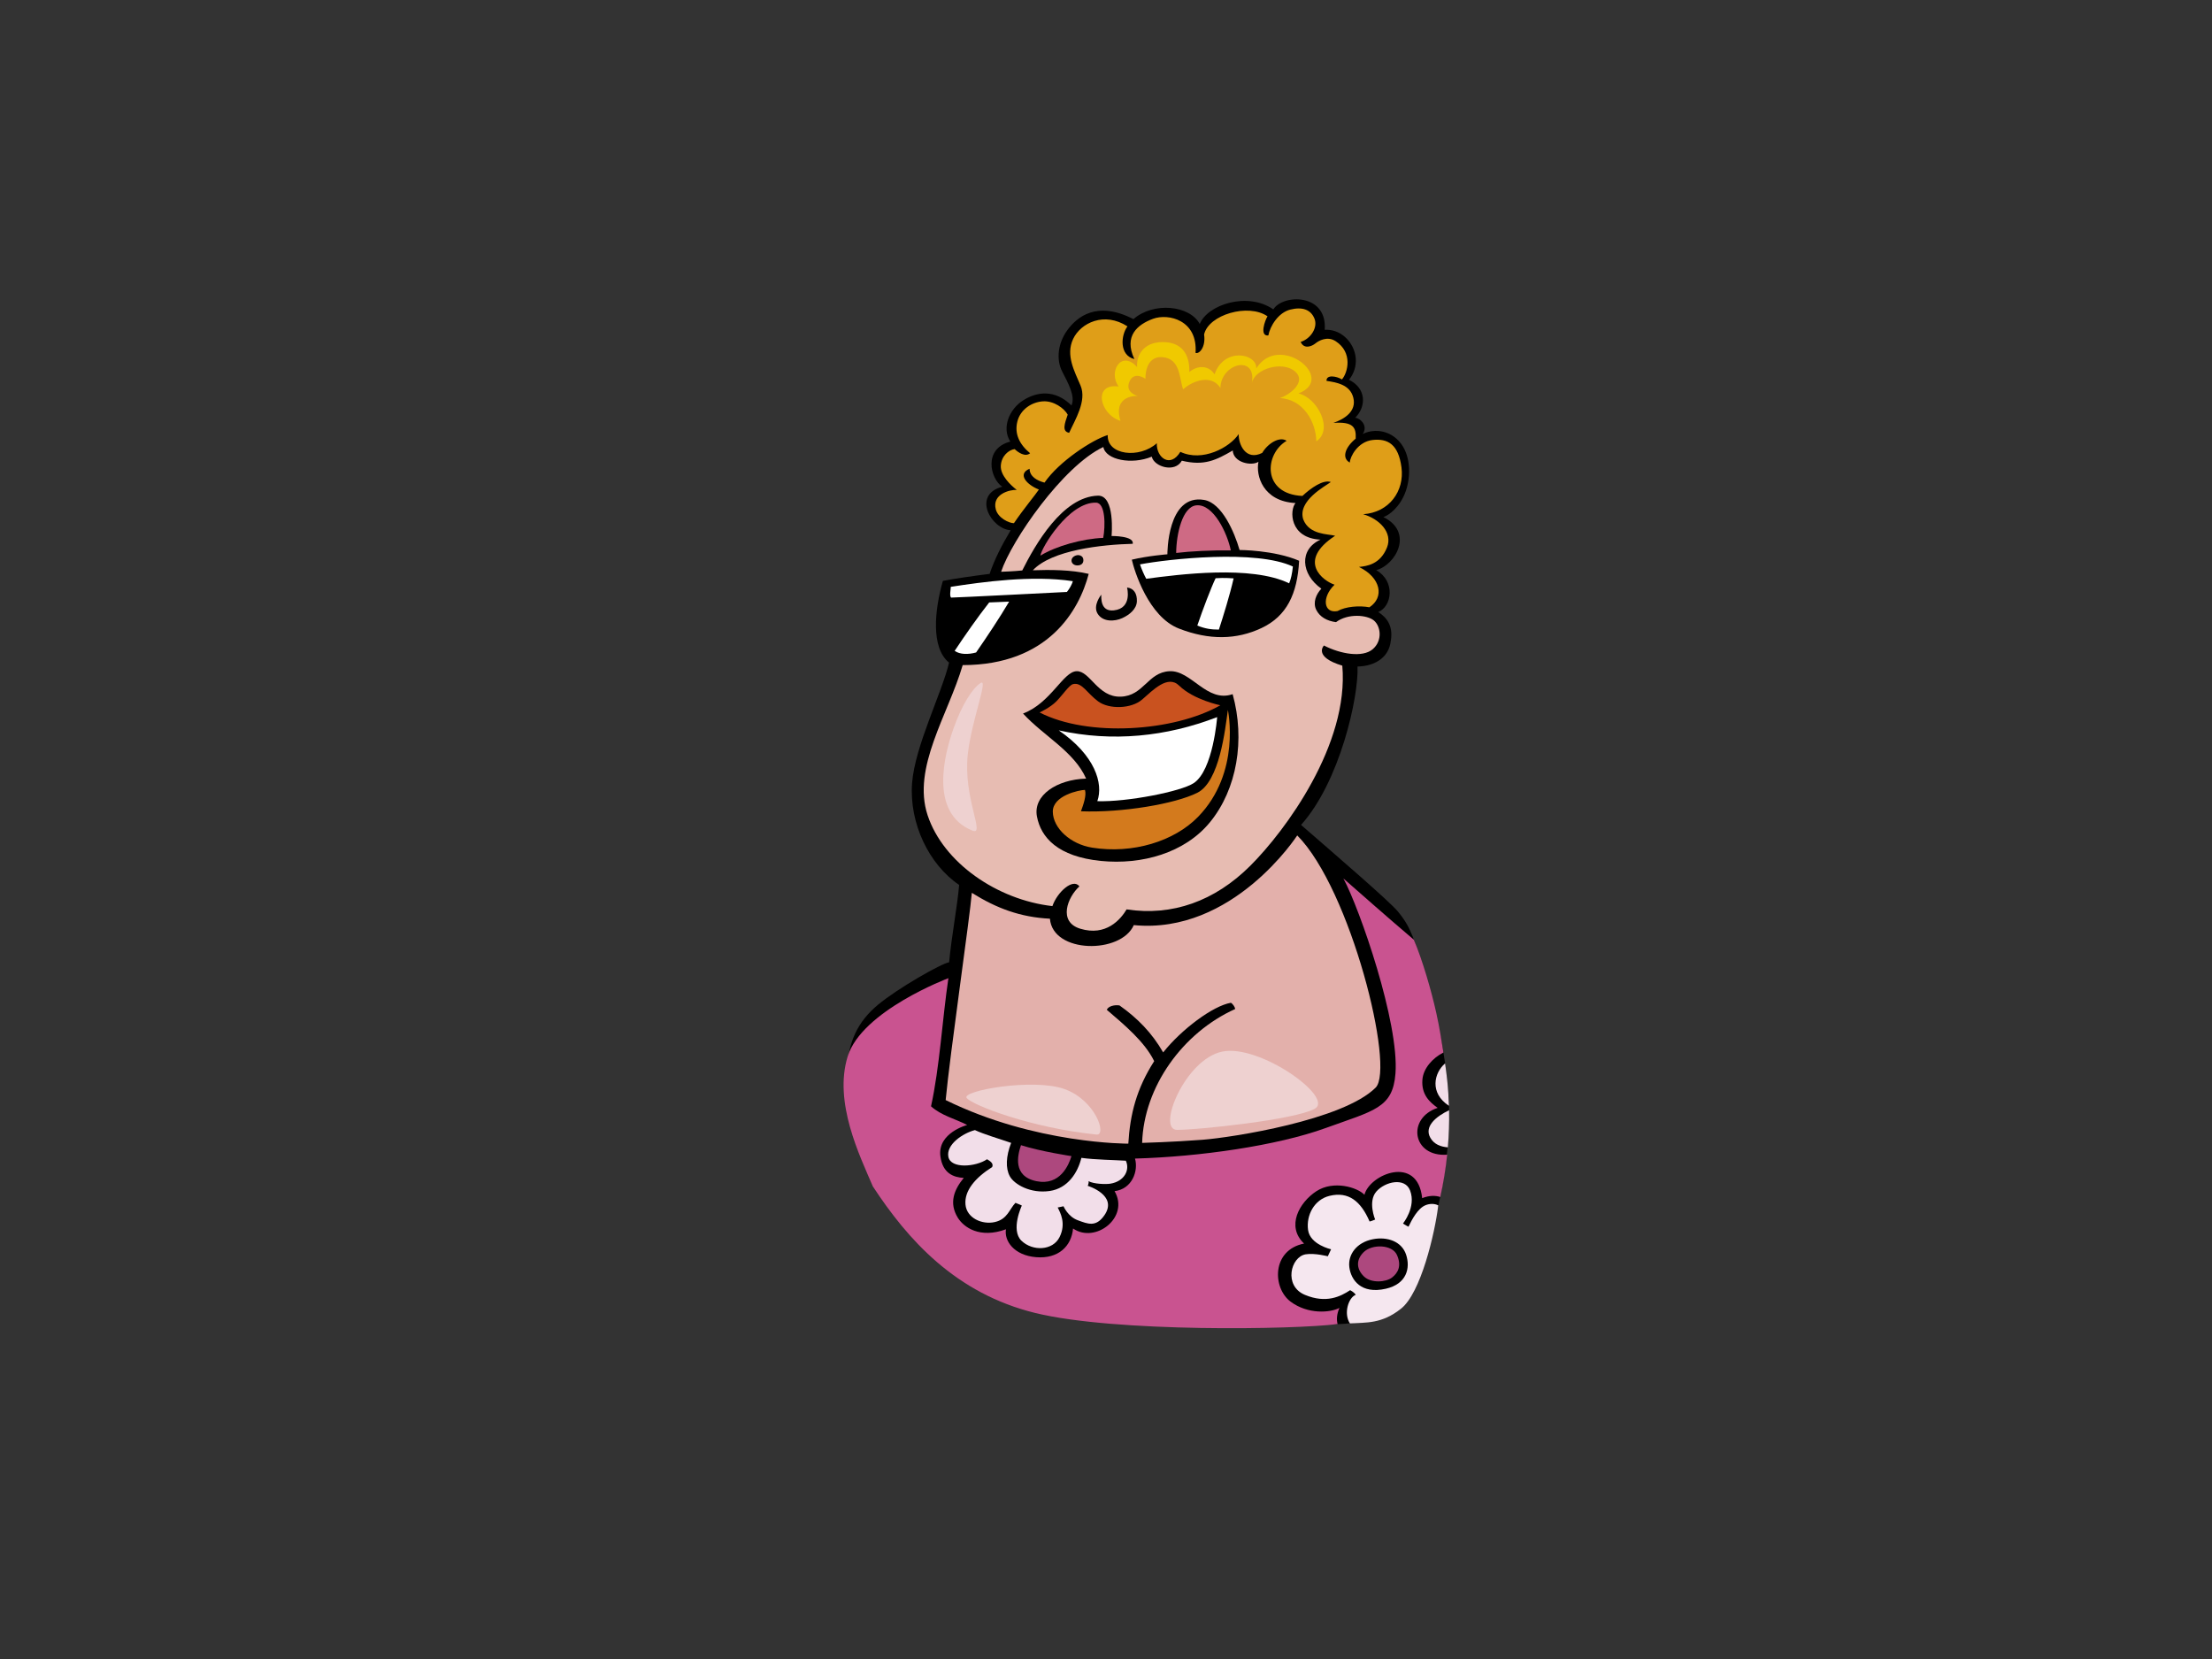 <?xml version="1.0" encoding="utf-8"?>
<!-- Generator: Adobe Illustrator 17.0.0, SVG Export Plug-In . SVG Version: 6.00 Build 0)  -->
<!DOCTYPE svg PUBLIC "-//W3C//DTD SVG 1.1//EN" "http://www.w3.org/Graphics/SVG/1.1/DTD/svg11.dtd">
<svg version="1.1" id="Layer_1" xmlns="http://www.w3.org/2000/svg" xmlns:xlink="http://www.w3.org/1999/xlink" x="0px" y="0px"
	 width="800px" height="600px" viewBox="0 0 800 600" enable-background="new 0 0 800 600" xml:space="preserve">
<rect x="0" y="0" width="800" height="600" fill="#333333" stroke="none"/>
<g>
	<path d="M510.999,338.888c-1.5-3.551-2.367-5.438-5.348-9.128c-2.981-3.691-22.433-20.399-35.115-31.422
		c14.024-15.561,20.864-46.206,20.436-57.282c6.121-0.122,10.781-3.075,11.845-8.167c1.06-5.086,0-8.726-4.364-11.54
		c4.993-2.008,6.286-11.153-0.714-15.142c7.107-1.944,13.675-13.715,2.584-19.202c2.011-0.628,6.101-3.677,8.088-9.363
		c1.988-5.687,1.768-13.468-2.429-18.056s-9.97-4.305-13.156-2.588c2.114-2.998-0.902-5.823-2.699-5.891
		c4.198-4.267,3.898-10.767-2.25-13.746c6.222-7.787-0.226-18.624-8.771-18.079c0.975-13.34-15.214-12.935-18.587-7.383
		c-9.371-6.502-23.837-1.691-26.611,5.282c-3.673-6.839-16.793-8.056-23.988-1.761c-13.268-6.838-20.464-0.744-23.911,3.995
		c-3.448,4.742-4.049,10.633-1.875,14.9c2.173,4.267,4.874,9.004,3.376,12.323c-5.998-5.892-12.446-5.011-17.446-1.863
		c-5.004,3.148-7.893,9.921-4.668,14.932c-9.894,2.572-7.272,13.408-2.925,16.318c-11.039,2.969-4.013,15.316,3.058,15.742
		c-3.299,5.536-5.894,10.648-7.622,15.785c-6.521,0.828-12.413,1.675-16.893,2.528c-3.004,10.471-4.433,24.18,2.225,29.563
		c-2.514,10.843-12.38,30.218-13.375,43.636c-1.071,14.461,6.107,29.378,17.019,36.77c-0.554,7.113-2.686,18.124-3.619,27.979
		c-2.818,0.404-18.717,9.488-25.775,15.396c-7.057,5.909-11.322,13.401-11.322,26.805c0,10.646,5.208,26.862,10.014,38.078
		c12.6,19.233,35.446,34.255,57.241,44.293c1.029,0.475,25.509,4.282,35.639,5.149c20.282,1.737,44.408,0.881,64.67,1.18
		c10.65,0.157,24.989,0.563,33.36-7.873c6.095-6.138,13.984-31.654,16.421-55.694c0.912-8.986,0.714-17.127-0.122-24.896
		C521.5,372.936,516.726,355.773,510.999,338.888z"/>
	<path fill="#DF9E18" d="M458.419,114.403c-0.937,1.408-3,7.315,0.298,6.909c0.621-3.378,3.601-8.26,7.947-9.345
		c4.348-1.083,7.408,0.002,8.726,3.252c1.32,3.25-1.378,7.314-4.984,8.443c1.246,2.816,4.141,1.514,5.295,0.565
		c1.159-0.949,4.293-2.829,7.38-0.813c6.221,4.063,4.422,11.309,2.248,13.813c-1.949-1.219-5.695-1.83-5.575,0.512
		c3.429,0.562,8.497,1.247,9.697,6.124c1.201,4.875-3.154,7.672-7.202,9.078c7.054-0.477,8.286,1.499,8.059,5.701
		c-3.994,3.275-5.057,7.1-2.138,8.656c0.092-2.138,2.893-7.587,8.275-8.17c5.386-0.585,9.316,1.458,10.419,9.937
		c1.105,8.478-4.365,16.261-13.864,16.912c5.816,1.652,10.814,6.625,8.615,12.059c-2.477,6.129-7.322,6.715-10.121,7.006
		c7.967,3.892,9.26,10.99,3.769,14.591c-3.663-0.681-8.615-0.291-11.522,1.361c-5.061,0.973-5.815-4.962-1.08-9.534
		c-3.981-1.263-13.886-8.462,0.209-17.699c-2.573-0.687-9.346-0.283-11.527-5.911c-2.181-6.756,8.09-12.089,9.969-13.516
		c-2.739-1.003-7.263,2.204-10.278,5.027c-14.644-0.68-13.783-15.174-5.706-19.939c-2.493-1.692-6.781,0.874-8.828,4.375
		c-6.03,3.017-8.613-3.209-8.509-6.81c-3.228,4.864-13.135,10.215-21.103,6.421c-3.661,6.03-8.723,2.041-8.509-3.113
		c-6.244,5.643-18.088,4.374-17.753-2.956c-5.546,1.693-17.615,9.548-22.862,17.2c-2.626-0.679-5.397-2.167-5.397-5.013
		c-4.676,1.974-0.828,5.892,3.37,7.518c-1.115,1.717-5.622,7.108-9.032,12.169c-1.76,0.02-5.736-1.878-6.557-4.991
		c-1.453-5.493,5.022-7.178,7.57-7.044c-2.182-1.688-5.968-5.253-5.757-8.754c0.208-3.503,2.829-5.725,5.008-6.007
		c1.274,1.22,3.823,2.98,5.586,1.501c-3.79-3.126-5.739-6.987-4.614-11.454c1.125-4.468,5.247-7.045,9.22-7.312
		c3.975-0.273,7.751,2.551,8.997,4.807c-1.125,3.249-2.174,6.094,0.522,6.567c2.099-4.671,6.448-11.511,4.124-17.063
		c-2.127-5.083-5.471-10.972-2.7-16.864c2.772-5.89,11.321-9.954,19.664-4.568c-2.424,3.213-3.021,10.46,2.491,11.826
		c-3.939-8.407,1.232-12.541,6.779-14.57c5.544-2.033,16.191,0.474,15.348,12.32c1.247,0.56,3.768-1.962,3.095-6.631
		C437.056,113.797,451.523,109.598,458.419,114.403z"/>
	<path fill="#E7BCB2" d="M416.549,165.159c0.861,3.695,8.401,5.932,10.875,1.457c8.102,1.971,12.383-0.192,18.415-3.694
		c0.212,4.376,6.781,5.737,9.296,4.096c-1.006,4.948,1.579,14.289,13.4,14.92c-2.182,2.533-2.238,12.694,9.037,13.23
		c-7.828,3.55-7.075,12.5,0.31,17.735c-1.87,1.973-3.135,4.972-1.87,7.601c1.267,2.63,3.96,4.09,7.17,4.503
		c4.327-3.235,11.22-2.651,13.695-0.609c2.476,2.042,3.23,7.297-0.432,10.407c-3.66,3.113-11.628,1.754-17.625-1.351
		c0,0-4.016,4.075,6.644,7.287c2.493,28.431-20.567,59.728-33.345,72.438c-12.776,12.71-28.143,18.243-44.663,15.712
		c-2.182,3.655-7.454,9.838-16.785,6.983c-8.087-2.475-4.596-11.413-0.288-15.303c-2.294-3.116-8.04,2.074-9.765,7.131
		c-19.944-2.25-39.465-15.692-45.143-32.877c-5.679-17.189,7.402-36.263,12.698-54.28c30.955-0.031,42.11-19.812,45.572-32.992
		c-6.291-1.519-14.071-1.519-20.202-1.307c6.857-7.319,24.894-9.289,36.115-9.573c0.648-2.918-7.645-2.822-7.645-2.822
		s1.396-14.785-4.953-14.589c-12.816,0.388-22.678,17.752-27.351,27.043c-3.256,0.355-5.921,0.388-7.646,0.484
		c3.74-11.261,22.324-38.237,36.979-45.122C399.857,166.325,409.336,168.173,416.549,165.159z"/>
	<path d="M448.312,198.911c0,0,12.439,0,21.536,3.893c-0.646,12.06-4.522,20.037-13.568,24.318
		c-9.043,4.279-18.952,4.476-29.934,0.193c-10.982-4.278-16.095-20.85-17.01-24.9c5.919-1.411,12.865-1.947,12.865-1.947
		s-0.159-21.982,13.301-19.658C441.915,181.916,446.446,192.437,448.312,198.911z"/>
	<path fill="#CE6A84" d="M398.997,194.534c-7.479,0.284-17.06,2.937-22.721,6.42c0.312-2.814,10.338-19.456,20.137-19.162
		C399.857,181.894,399.789,190.271,398.997,194.534z"/>
	<path fill="#CE6A84" d="M445.137,199.058c-6.947-0.098-14.483,0.291-19.759,0.924c0.055-6.909,2.267-16.708,7.271-17.218
		C438.837,182.133,443.892,192.864,445.137,199.058z"/>
	<path d="M391.727,201.975c0.27,0.973,0,2.238-1.559,2.481c-1.563,0.242-2.584-0.631-2.639-1.604
		c-0.053-0.973,0.699-1.702,1.722-1.996C390.275,200.567,391.458,201.004,391.727,201.975z"/>
	<path fill="#FFFFFF" d="M467.588,204.895c-0.268,2.577-0.702,4.522-1.346,6.078c-13.676-6.665-40.003-3.208-51.687-1.653
		c-0.645-1.118-1.831-3.794-2.259-5.206C422.578,202.17,454.342,198.669,467.588,204.895z"/>
	<path fill="#FFFFFF" d="M388.013,210.196c-0.307,1.126-1.22,2.766-2.153,3.891c0,0-39.948,2.042-41.886,2.042
		c-0.646-0.582-0.109-3.046-0.109-3.891C355.173,210.488,373.371,207.944,388.013,210.196z"/>
	<path fill="#FFFFFF" d="M446.16,209.175c-1.399,6.129-3.774,13.746-5.33,18.529c-2.806,0-5.003-0.332-7.807-1.456
		c1.939-5.741,5.061-13.91,6.621-17.123C442.716,208.881,446.16,209.175,446.16,209.175z"/>
	<path d="M411.167,217.49c-0.109,2.772-2.64,4.864-5.333,6.079c-2.694,1.218-6.89,1.46-8.828-1.555
		c-1.938-3.017,1.289-6.954,1.289-6.954c0,1.126-0.366,6.212,4.524,5.69c6.838-0.73,4.793-8.27,4.793-8.27
		C410.103,212.764,411.274,214.718,411.167,217.49z"/>
	<path fill="#FFFFFF" d="M364.969,217.587c-3.445,5.838-7.967,12.646-11.952,18.387c-2.798,0.778-5.813,0.778-7.752-0.582
		c3.738-5.63,8.292-12.16,12.492-17.511L364.969,217.587z"/>
	<path d="M405.315,251.957c8.326-0.255,9.764-8.818,17.658-9.207c7.896-0.388,13.495,11.542,22.828,8.303
		c4.594,16.471,1.578,34.369-8.184,46.301c-9.116,11.144-24.652,15.499-39.482,14.011c-15.505-1.559-21.678-8.434-23.113-16.085
		c-1.437-7.653,7.175-13.36,17.788-13.689c-4.361-9.851-15.335-15.373-22.816-23.534c10.051-3.765,14.513-15.19,19.388-15.313
		C394.259,242.62,396.99,252.216,405.315,251.957z"/>
	<path fill="#C9521F" d="M441.351,255.071c-16.826,9.57-47.917,11.601-65.367,2.595c0-0.002,3.776-1.685,6.072-4.019
		c2.297-2.336,4.605-5.877,6.032-6.226c3.177-0.785,5.022,3.243,9.043,6.226c4.019,2.982,12.058,2.719,15.937-0.65
		c3.876-3.37,9.265-9.05,13.352-5.059C431.731,253.129,441.351,255.071,441.351,255.071z"/>
	<path fill="#D37A1D" d="M433.31,295.408c-8.682,8.922-23.688,13.487-38.332,11.153c-7.828-1.248-14.127-7.024-14.214-12.968
		c-0.085-5.944,9.758-7.91,11.629-7.91c0.624,1.971-0.573,5.317-1.45,7.734c14.956,0.564,34.041-2.677,42.081-6.696
		c8.04-4.023,10.049-22.699,11.054-29.96C444.078,256.76,448.959,279.328,433.31,295.408z"/>
	<path fill="#FFFFFF" d="M431.731,283.219c-4.608,3.056-24.119,6.873-34.87,6.538c2.279-6.408-0.88-16.655-13.944-25.605
		c19.382,4.278,38.914,2.309,57.285-4.8C440.202,259.351,438.767,278.548,431.731,283.219z"/>
	<path fill="#E3B0AB" d="M469.161,302.142c19.317,19.424,35.44,84.143,28.358,91.213c-11.805,11.78-51.88,18.03-62.64,18.86
		c-10.757,0.83-21.812,1.127-21.812,1.127c0.62-20.268,14.644-39.856,33.655-48.421c-0.061-0.642-0.778-1.809-1.561-2.255
		c-6.542,1.129-17.88,9.653-24.486,17.953c-4.02-7.002-9.189-12.324-15.793-16.992c-1.87-0.283-4.02,0.262-4.594,1.576
		c6.235,5.348,13.713,11.538,17.139,18.578c-6.37,9.938-8.723,19.145-9.352,29.839c0,0-33.632,0.203-66.063-15.764
		c1.561-16.61,8.838-66.792,9.461-74.953c8.903,5.576,17.516,8.82,28.246,9.358c1.043,12.691,25.736,12.821,30.333,2.318
		C445.945,338.081,469.161,302.142,469.161,302.142z"/>
	<path fill="#C95390" d="M306.558,382.12c-5.078,16.576,4.309,35.726,9.113,46.943c12.6,19.234,29.928,38.76,58.817,45.814
		c28.89,7.053,93.699,5.996,109.269,3.989c-0.433-1.657-0.294-3.614,0.67-5.845c-3.306,1.758-11.404,2.415-17.664-2.261
		c-6.607-4.929-6.894-18.678,4.882-21.009c-6.606-6.227-1.722-14.917,4.451-18.939c6.172-4.02,14.787-1.427,17.373,1.298
		c1.864-7.394,19.238-14.656,20.876,1.219c2.554-1.002,4.763-1.016,6.551-0.414c1.125-5.057,1.961-10.159,2.499-15.302
		c-12.632,0.912-14.716-13.217-3.44-16.94c-2.804-1.969-5.955-4.746-5.522-10.192c0.318-4.054,3.672-7.835,7.601-9.816
		c-0.787-4.728-1.291-8.48-2.579-14.299c-1.765-7.978-4.969-19.052-8.12-26.495c-9.988-8.495-18.895-16.392-25.474-22.155
		c5.92,10.98,20.242,52.27,18.825,70.574c-0.972,12.528-7.769,13.344-25.286,19.697c-17.518,6.352-45.514,10.378-68.915,11.025
		c1.292,4.412-1.005,11.026-7.389,11.784c5.522,9.491-6.97,19.087-15.007,13.508c-0.588,6.415-5.315,11.027-13.356,10.379
		c-8.041-0.65-11.628-5.965-10.905-10.092c-9.48,3.477-15.292-0.713-17.445-4.223c-3.235-5.271-1.366-10.069,2.178-14.357
		c-3.646-0.201-7.605-1.577-8.445-7.79c-1.16-8.521,9.69-11.354,9.69-11.354c-4.361-2.25-9.348-3.38-13.086-6.753
		c3.118-14.08,4.104-31.699,6.284-46.341C343.003,353.772,311.633,365.543,306.558,382.12z"/>
	<path fill="#F2DEE9" d="M524.031,399.929c-0.104-3.14-0.303-6.294-0.643-9.459c-0.211-1.964-0.469-3.925-0.752-5.881
		C518.639,387.996,516.92,395.288,524.031,399.929z"/>
	<path fill="#F2DEE9" d="M524.086,401.532c-4.68,2.206-9.112,5.867-6.784,9.96c1.372,2.413,3.8,3.269,6.332,3.459
		C524.008,410.506,524.176,406.033,524.086,401.532z"/>
	<path fill="#F2DEE9" d="M365.698,413.342c-1.902,4.878-2.058,9.186-0.484,12.071c1.572,2.887,7.427,6.342,14.406,5.327
		c6.598-0.962,10.163-6.626,11.479-11.985c4.858,0.689,12.345,0.778,16.08,1.033c1.561,3.383-0.558,7.472-5.599,8.304
		c-1.579,0.262-5.992,0.151-7.897-0.909c0.187,0.73-0.288,1.687-0.288,1.687s11.058,3.374,6.031,10.637
		c-3.088,4.466-6.031,3.113-9.616,1.815c-3.593-1.298-5.171-5.059-5.171-5.059s-1.192,0.26-2.112,0.442
		c0.965,1.892,3.12,5.781,0.679,10.711c-2.443,4.932-9.763,5.191-13.784,1.301c-4.022-3.894,0.142-12.715,0.142-12.715
		s-0.969-0.5-2.31-0.984c-2.18,2.251-2.862,5.912-7.455,6.95c-4.594,1.04-10.192-1.422-10.623-6.354
		c-0.43-4.926,3.434-9.604,9.666-13.545c0.624-1.406-0.938-2.251-1.866-2.813c-4.053,2.767-13.113,3.555-13.986-0.881
		c-0.873-4.438,5.24-8.54,9.604-9.666C355.979,410.289,361.284,411.811,365.698,413.342z"/>
	<path fill="#AD487E" d="M387.513,418.128c-0.936,3.094-4.073,10.836-12.694,9.06c-8.622-1.776-6.812-9.351-5.567-13.014
		C376.345,416.442,387.513,418.128,387.513,418.128z"/>
	<path fill="#F5E7EF" d="M471.926,468.297c7.755,3.243,12.944,0.564,16.37-1.686c1.088,0.561,1.868,1.296,2.008,1.686
		c-2.604,0.976-4.462,6.745-2.084,10.341c5.829-0.404,11.465,0.276,18.549-5.395c7.082-5.672,12.133-26.976,13.408-37.303
		c-1.378-0.709-3.135-0.665-4.602-0.069c-2.872,1.167-4.984,5.311-6.172,7.783c-1.205-0.574-1.987-1.166-1.987-1.166
		s4.849-5.939,2.562-11.934c-1.854-4.848-9.05-3.244-12.208,0.388c-3.157,3.634-0.428,10.117-0.428,10.117s-1.148,0.517-2.008,0.713
		c-3.161-7.328-7.613-10.961-14.505-9.274c-5.523,1.354-8.47,7.006-7.751,12.322c0.719,5.317,8.326,7.002,8.326,7.002l-1.184,2.529
		c0,0-4.785-1.248-8.003-0.713C466.76,454.546,464.175,465.053,471.926,468.297z"/>
	<path d="M508.539,453.768c1.619,4.919,0.173,10.604-7.323,12.319c-9.043,2.075-12.632-3.242-13.208-7.781
		c-0.573-4.539,2.585-8.948,8.473-10.116C501.72,447.15,506.963,448.971,508.539,453.768z"/>
	<path fill="#AD487E" d="M505.238,453.898c1.725,3.893,0.419,6.434-1.799,8.145c-2.222,1.711-7.531,2.105-10.116-0.361
		c-2.582-2.468-3.157-5.839-0.142-8.82C496.195,449.878,503.516,450.007,505.238,453.898z"/>
	<path fill="#EED1D0" d="M425.702,408.636c-7.465,0,2.806-25.505,16.333-28.316c13.529-2.812,40.665,16.64,33.486,20.662
		C468.341,405.005,433.166,408.636,425.702,408.636z"/>
	<path fill="#EED1D0" d="M384.927,393.852c-11.343-4.025-37.332,0.649-35.322,3.244c2.011,2.592,23.439,10.872,46.951,13.228
		C400.432,410.713,396.271,397.872,384.927,393.852z"/>
	<path fill="#EED1D0" d="M354.667,247.011c2.904-1.801-3.228,13.271-4.639,25.666c-1.798,15.79,6.455,29.637,1.688,27.734
		c-15.898-6.345-10.015-28.002-6.931-36.769C347.867,254.874,351.766,248.813,354.667,247.011z"/>
	<path fill="#F0C900" d="M420.32,123.717c-6.787,0.098-9.332,4.775-9.082,9.012c-5.747-6.336-10.561,1.826-6.652,7.057
		c-9.357-1.325-6.99,10.003,0.655,12.435c-2.908-9.632,6.241-9.019,6.241-9.019s-4.74-1.172-3.008-5.184
		c1.724-4.015,5.796-1.005,5.796-1.005s-0.415-8.334,6.155-7.846c6.567,0.486,6.068,7.884,7.476,11.64
		c3.591-3.258,10.3-5.498,13.479-0.495c0.149-8.907,13.075-12.212,11.392-1.888c1.134-5.108,11.046-7.993,15.569-4.104
		c4.524,3.89-2.367,8.755-5.489,9.63c8.721,0.488,13.136,8.952,13.2,15.653c6.37-4.183,0.396-15.797-6.454-17.315
		c14.089-5.386-6.965-22.267-15.256-9.038c0.368-5.382-11.626-7.879-15.082,2.127c-2.252-3.488-6.343-3.195-9.117-0.84
		C430.333,127.803,427.101,123.62,420.32,123.717z"/>
</g>
</svg>
